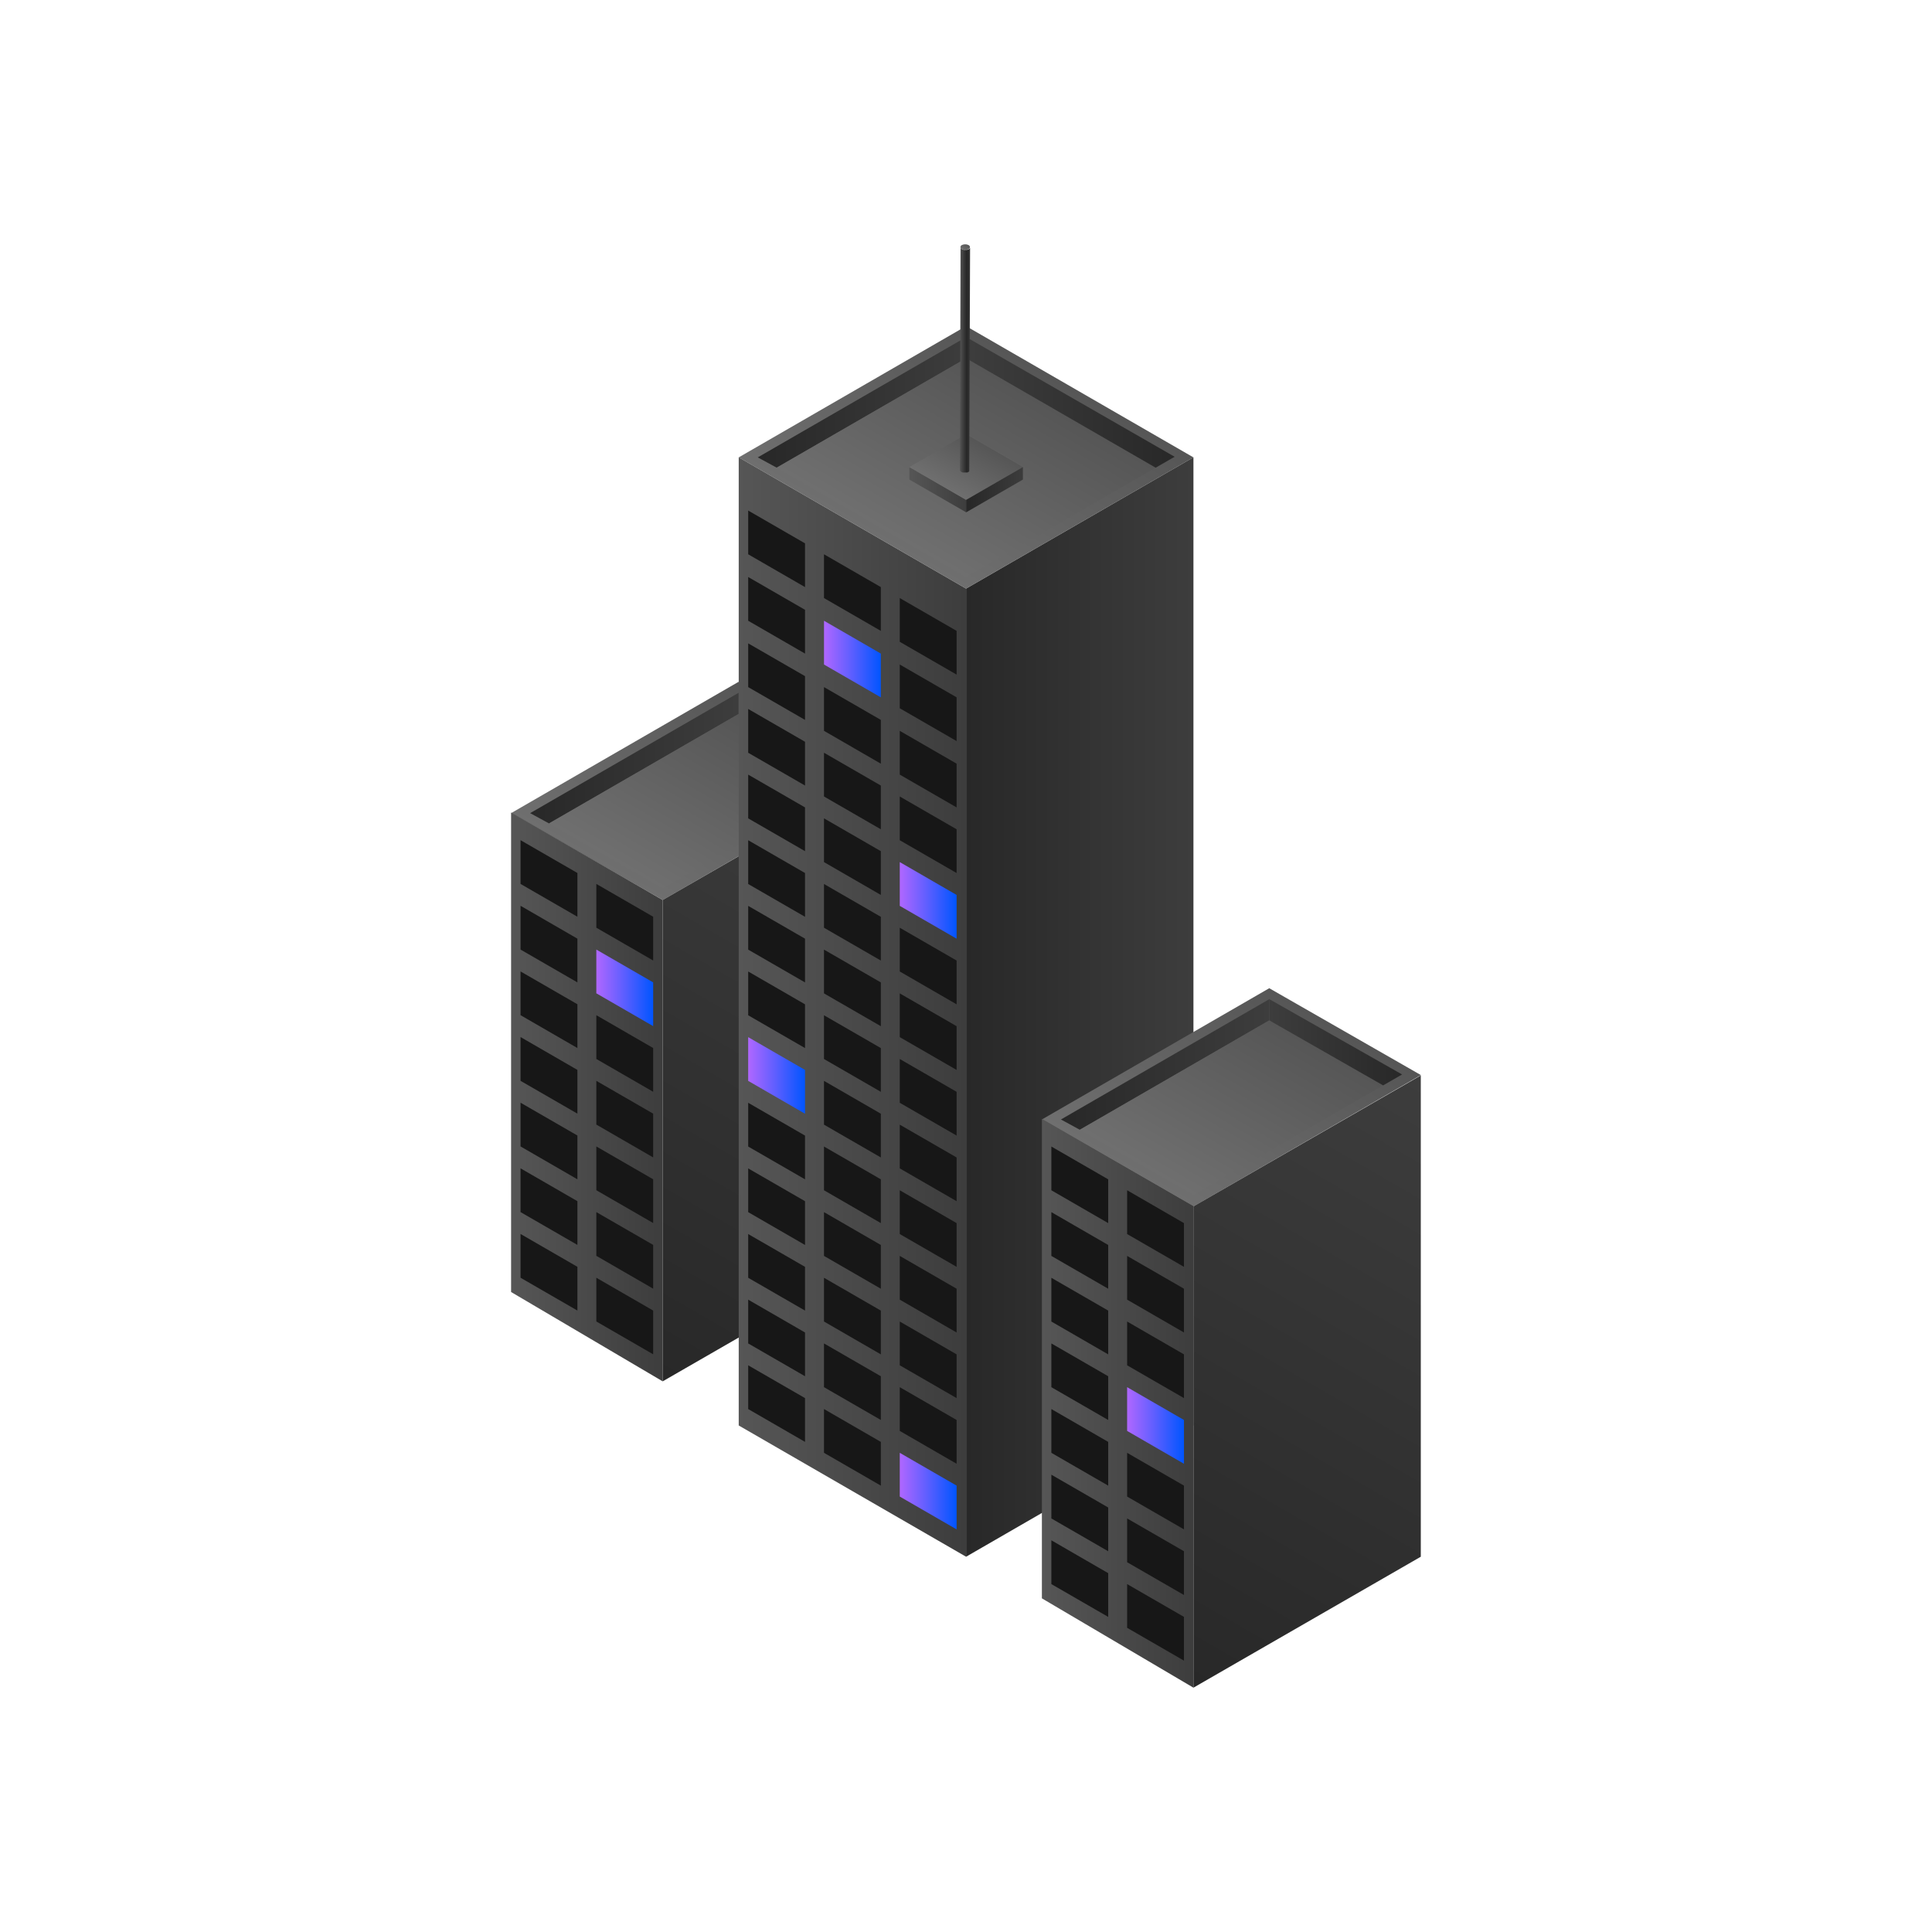 <svg xmlns="http://www.w3.org/2000/svg" xmlns:xlink="http://www.w3.org/1999/xlink" width="500" height="500" viewBox="0 0 500 500"><defs><style>.cls-1{fill:url(#linear-gradient);}.cls-2{fill:url(#linear-gradient-2);}.cls-3{fill:url(#linear-gradient-3);}.cls-4{fill:url(#linear-gradient-4);}.cls-5{fill:url(#linear-gradient-5);}.cls-6{fill:url(#linear-gradient-6);}.cls-7{fill:#171717;}.cls-8{fill:url(#linear-gradient-7);}.cls-9{fill:url(#linear-gradient-8);}.cls-10{fill:url(#linear-gradient-9);}.cls-11{fill:url(#linear-gradient-10);}.cls-12{fill:url(#linear-gradient-11);}.cls-13{fill:url(#linear-gradient-12);}.cls-14{fill:url(#linear-gradient-13);}.cls-15{fill:url(#linear-gradient-14);}.cls-16{fill:url(#linear-gradient-15);}.cls-17{fill:url(#linear-gradient-16);}.cls-18{fill:url(#linear-gradient-17);}.cls-19{fill:url(#linear-gradient-18);}.cls-20{fill:url(#linear-gradient-19);}.cls-21{fill:url(#linear-gradient-20);}.cls-22{fill:url(#linear-gradient-21);}.cls-23{fill:url(#linear-gradient-22);}.cls-24{fill:url(#linear-gradient-23);}.cls-25{fill:url(#linear-gradient-24);}.cls-26{fill:url(#linear-gradient-25);}.cls-27{fill:url(#linear-gradient-26);}.cls-28{fill:url(#linear-gradient-27);}.cls-29{fill:url(#linear-gradient-28);}.cls-30{fill:url(#linear-gradient-29);}</style><linearGradient id="linear-gradient" x1="166.57" y1="230.24" x2="196.06" y2="179.15" gradientUnits="userSpaceOnUse"><stop offset="0" stop-color="#6f6f6f"/><stop offset="1" stop-color="#565656"/></linearGradient><linearGradient id="linear-gradient-2" x1="137.2" y1="196.2" x2="191.14" y2="196.2" gradientUnits="userSpaceOnUse"><stop offset="0" stop-color="#282828"/><stop offset="1" stop-color="#3d3d3d"/></linearGradient><linearGradient id="linear-gradient-3" x1="169.02" y1="228.66" x2="193.61" y2="186.06" xlink:href="#linear-gradient"/><linearGradient id="linear-gradient-4" x1="191.14" y1="190.46" x2="225.49" y2="190.46" gradientUnits="userSpaceOnUse"><stop offset="0" stop-color="#3d3d3d"/><stop offset="1" stop-color="#282828"/></linearGradient><linearGradient id="linear-gradient-5" x1="132.27" y1="283.88" x2="171.5" y2="283.88" gradientUnits="userSpaceOnUse"><stop offset="0" stop-color="#565656"/><stop offset="1" stop-color="#3d3d3d"/></linearGradient><linearGradient id="linear-gradient-6" x1="159.26" y1="350.42" x2="242.58" y2="206.1" xlink:href="#linear-gradient-2"/><linearGradient id="linear-gradient-7" x1="191.18" y1="260.62" x2="250.02" y2="260.62" xlink:href="#linear-gradient-5"/><linearGradient id="linear-gradient-8" x1="213.25" y1="170.56" x2="227.96" y2="170.56" gradientUnits="userSpaceOnUse"><stop offset="0" stop-color="#b067ff"/><stop offset="0.44" stop-color="#655fff"/><stop offset="1" stop-color="#05f"/></linearGradient><linearGradient id="linear-gradient-9" x1="232.86" y1="233.02" x2="247.57" y2="233.02" xlink:href="#linear-gradient-8"/><linearGradient id="linear-gradient-10" x1="250.02" y1="260.62" x2="308.86" y2="260.62" xlink:href="#linear-gradient-2"/><linearGradient id="linear-gradient-11" x1="235.31" y1="143.85" x2="264.73" y2="92.89" xlink:href="#linear-gradient"/><linearGradient id="linear-gradient-12" x1="-517.45" y1="104.14" x2="-463.06" y2="104.14" gradientTransform="translate(709.27) scale(0.99 1)" xlink:href="#linear-gradient-2"/><linearGradient id="linear-gradient-13" x1="237.77" y1="142.27" x2="262.28" y2="99.81" xlink:href="#linear-gradient"/><linearGradient id="linear-gradient-14" x1="-463.06" y1="104.14" x2="-408.67" y2="104.14" gradientTransform="translate(709.27) scale(0.99 1)" xlink:href="#linear-gradient-4"/><linearGradient id="linear-gradient-15" x1="193.64" y1="278.32" x2="208.35" y2="278.32" xlink:href="#linear-gradient-8"/><linearGradient id="linear-gradient-16" x1="232.86" y1="385.89" x2="247.57" y2="385.89" xlink:href="#linear-gradient-8"/><linearGradient id="linear-gradient-17" x1="235.34" y1="126.74" x2="250.04" y2="126.74" xlink:href="#linear-gradient-5"/><linearGradient id="linear-gradient-18" x1="246.36" y1="127.25" x2="253.71" y2="114.52" xlink:href="#linear-gradient"/><linearGradient id="linear-gradient-19" x1="-463.08" y1="126.74" x2="-448.26" y2="126.74" gradientTransform="translate(709.27) scale(0.99 1)" xlink:href="#linear-gradient-2"/><linearGradient id="linear-gradient-20" x1="248.35" y1="93.17" x2="251.06" y2="93.17" gradientUnits="userSpaceOnUse"><stop offset="0" stop-color="#565656"/><stop offset="0.65" stop-color="#282828"/><stop offset="0.81" stop-color="#2b2b2b"/><stop offset="0.94" stop-color="#353535"/><stop offset="1" stop-color="#3d3d3d"/></linearGradient><linearGradient id="linear-gradient-21" x1="249.34" y1="64.75" x2="250.24" y2="63.19" xlink:href="#linear-gradient"/><linearGradient id="linear-gradient-22" x1="303.94" y1="309.53" x2="333.43" y2="258.43" xlink:href="#linear-gradient"/><linearGradient id="linear-gradient-23" x1="274.57" y1="275.49" x2="328.5" y2="275.49" xlink:href="#linear-gradient-2"/><linearGradient id="linear-gradient-24" x1="306.39" y1="307.94" x2="330.98" y2="265.34" xlink:href="#linear-gradient"/><linearGradient id="linear-gradient-25" x1="328.5" y1="269.74" x2="362.85" y2="269.74" xlink:href="#linear-gradient-4"/><linearGradient id="linear-gradient-26" x1="269.64" y1="363.16" x2="308.86" y2="363.16" xlink:href="#linear-gradient-5"/><linearGradient id="linear-gradient-27" x1="291.7" y1="368.91" x2="306.41" y2="368.91" xlink:href="#linear-gradient-8"/><linearGradient id="linear-gradient-28" x1="296.62" y1="429.7" x2="379.95" y2="285.39" xlink:href="#linear-gradient-2"/><linearGradient id="linear-gradient-29" x1="154.33" y1="255.66" x2="169.04" y2="255.66" xlink:href="#linear-gradient-8"/></defs><g id="Dark_Theme_Objects" data-name="Dark Theme Objects"><polygon class="cls-1" points="191.11 176.47 132.27 210.44 171.52 232.92 230.36 198.95 191.11 176.47"/><polygon class="cls-2" points="191.14 179.3 191.14 184.8 142.1 213.11 137.2 210.44 191.14 179.3"/><polygon class="cls-3" points="191.11 184.8 142.07 213.11 171.52 229.93 220.56 201.62 191.11 184.8"/><polygon class="cls-4" points="225.49 198.79 191.14 179.3 191.14 184.8 220.58 201.62 225.49 198.79"/><polygon class="cls-5" points="132.27 334.37 171.5 357.49 171.5 232.92 132.27 210.28 132.27 334.37"/><polygon class="cls-6" points="230.34 199.04 171.5 232.92 171.5 357.49 230.34 323.6 230.34 199.04"/><polygon class="cls-7" points="154.33 228.76 154.33 240.09 169.04 248.58 169.04 237.25 154.33 228.76"/><polygon class="cls-7" points="134.72 217.44 134.72 228.76 149.43 237.25 149.43 225.93 134.72 217.44"/><polygon class="cls-7" points="134.72 234.42 134.72 245.75 149.43 254.24 149.43 242.92 134.72 234.42"/><polygon class="cls-7" points="154.33 262.73 154.33 274.06 169.04 282.55 169.04 271.23 154.33 262.73"/><polygon class="cls-7" points="134.72 251.41 134.72 262.73 149.43 271.23 149.43 259.9 134.72 251.41"/><polygon class="cls-7" points="154.33 279.72 154.33 291.04 169.04 299.54 169.04 288.21 154.33 279.72"/><polygon class="cls-7" points="134.72 268.39 134.72 279.72 149.43 288.21 149.43 276.89 134.72 268.39"/><polygon class="cls-7" points="154.33 296.7 154.33 308.03 169.04 316.52 169.04 305.2 154.33 296.7"/><polygon class="cls-7" points="134.72 285.38 134.72 296.7 149.43 305.2 149.43 293.87 134.72 285.38"/><polygon class="cls-7" points="154.33 313.69 154.33 325.01 169.04 333.51 169.04 322.18 154.33 313.69"/><polygon class="cls-7" points="134.72 302.37 134.72 313.69 149.43 322.18 149.43 310.86 134.72 302.37"/><polygon class="cls-7" points="154.33 330.68 154.33 342 169.04 350.49 169.04 339.17 154.33 330.68"/><polygon class="cls-7" points="134.72 319.35 134.72 330.68 149.43 339.17 149.43 327.85 134.72 319.35"/><polygon class="cls-8" points="191.18 368.91 250.02 402.88 250.02 152.32 191.18 118.35 191.18 368.91"/><polygon class="cls-9" points="213.25 160.65 213.25 171.98 227.96 180.47 227.96 169.15 213.25 160.65"/><polygon class="cls-10" points="232.86 223.11 232.86 234.44 247.57 242.93 247.57 231.61 232.86 223.11"/><polygon class="cls-11" points="308.86 118.35 250.02 152.32 250.02 402.88 308.86 368.91 308.86 118.35"/><polygon class="cls-12" points="250.02 84.4 191.18 118.37 250.02 152.34 308.86 118.37 250.02 84.4"/><polygon class="cls-13" points="250.05 87.23 250.05 92.73 201.02 121.04 196.11 118.37 250.05 87.23"/><polygon class="cls-14" points="250.02 92.73 200.99 121.04 250.02 149.35 299.06 121.04 250.02 92.73"/><polygon class="cls-15" points="303.99 118.21 250.05 87.23 250.05 92.73 299.08 121.04 303.99 118.21"/><polygon class="cls-7" points="213.25 211.79 213.25 223.11 227.96 231.61 227.96 220.28 213.25 211.79"/><polygon class="cls-7" points="193.63 200.47 193.63 211.79 208.34 220.28 208.34 208.96 193.63 200.47"/><polygon class="cls-7" points="213.25 228.78 213.25 240.1 227.96 248.59 227.96 237.27 213.25 228.78"/><polygon class="cls-7" points="193.63 217.45 193.63 228.78 208.34 237.27 208.34 225.94 193.63 217.45"/><polygon class="cls-7" points="232.86 240.1 232.86 251.42 247.57 259.92 247.57 248.59 232.86 240.1"/><polygon class="cls-7" points="213.25 194.81 213.25 206.13 227.96 214.62 227.96 203.3 213.25 194.81"/><polygon class="cls-7" points="193.63 183.48 193.63 194.81 208.34 203.3 208.34 191.97 193.63 183.48"/><polygon class="cls-7" points="232.86 206.13 232.86 217.45 247.57 225.94 247.57 214.62 232.86 206.13"/><polygon class="cls-7" points="213.25 177.82 213.25 189.14 227.96 197.64 227.96 186.31 213.25 177.82"/><polygon class="cls-7" points="193.63 166.5 193.63 177.82 208.34 186.31 208.34 174.99 193.63 166.5"/><polygon class="cls-7" points="232.86 189.14 232.86 200.47 247.57 208.96 247.57 197.64 232.86 189.14"/><polygon class="cls-7" points="193.63 149.33 193.63 160.65 208.34 169.15 208.34 157.82 193.63 149.33"/><polygon class="cls-7" points="232.86 171.98 232.86 183.3 247.57 191.79 247.57 180.47 232.86 171.98"/><polygon class="cls-7" points="213.25 143.45 213.25 154.78 227.96 163.27 227.96 151.94 213.25 143.45"/><polygon class="cls-7" points="193.63 132.13 193.63 143.45 208.34 151.94 208.34 140.62 193.63 132.13"/><polygon class="cls-7" points="232.86 154.78 232.86 166.1 247.57 174.59 247.57 163.27 232.86 154.78"/><polygon class="cls-7" points="213.25 245.76 213.25 257.09 227.96 265.58 227.96 254.25 213.25 245.76"/><polygon class="cls-7" points="193.63 234.44 193.63 245.76 208.34 254.25 208.34 242.93 193.63 234.44"/><polygon class="cls-7" points="232.86 257.09 232.86 268.41 247.57 276.9 247.57 265.58 232.86 257.09"/><polygon class="cls-7" points="213.25 262.75 213.25 274.07 227.96 282.56 227.96 271.24 213.25 262.75"/><polygon class="cls-7" points="193.63 251.42 193.63 262.75 208.34 271.24 208.34 259.92 193.63 251.42"/><polygon class="cls-7" points="232.86 274.07 232.86 285.4 247.57 293.89 247.57 282.56 232.86 274.07"/><polygon class="cls-7" points="213.25 279.73 213.25 291.06 227.96 299.55 227.96 288.23 213.25 279.73"/><polygon class="cls-16" points="193.63 268.41 193.63 279.73 208.34 288.23 208.34 276.9 193.63 268.41"/><polygon class="cls-7" points="232.86 291.06 232.86 302.38 247.57 310.87 247.57 299.55 232.86 291.06"/><polygon class="cls-7" points="213.25 296.72 213.25 308.04 227.96 316.54 227.96 305.21 213.25 296.72"/><polygon class="cls-7" points="193.63 285.4 193.63 296.72 208.34 305.21 208.34 293.89 193.63 285.4"/><polygon class="cls-7" points="232.86 308.04 232.86 319.37 247.57 327.86 247.57 316.54 232.86 308.04"/><polygon class="cls-7" points="213.25 313.7 213.25 325.03 227.96 333.52 227.96 322.2 213.25 313.7"/><polygon class="cls-7" points="193.63 302.38 193.63 313.7 208.34 322.2 208.34 310.87 193.63 302.38"/><polygon class="cls-7" points="232.86 325.03 232.86 336.35 247.57 344.85 247.57 333.52 232.86 325.03"/><polygon class="cls-7" points="213.25 330.69 213.25 342.01 227.96 350.51 227.96 339.18 213.25 330.69"/><polygon class="cls-7" points="193.63 319.37 193.63 330.69 208.34 339.18 208.34 327.86 193.63 319.37"/><polygon class="cls-7" points="232.86 342.01 232.86 353.34 247.57 361.83 247.57 350.51 232.86 342.01"/><polygon class="cls-7" points="213.25 347.68 213.25 359 227.96 367.49 227.96 356.17 213.25 347.68"/><polygon class="cls-7" points="193.63 336.35 193.63 347.68 208.34 356.17 208.34 344.85 193.63 336.35"/><polygon class="cls-7" points="232.86 359 232.86 370.32 247.57 378.82 247.57 367.49 232.86 359"/><polygon class="cls-7" points="213.25 364.66 213.25 375.99 227.96 384.48 227.96 373.16 213.25 364.66"/><polygon class="cls-7" points="193.63 353.34 193.63 364.66 208.34 373.16 208.34 361.83 193.63 353.34"/><polygon class="cls-17" points="232.86 375.99 232.86 387.31 247.57 395.8 247.57 384.48 232.86 375.99"/><polygon class="cls-18" points="235.34 124.11 250.04 132.59 250.04 129.37 235.34 120.88 235.34 124.11"/><polygon class="cls-19" points="250.04 112.4 235.34 120.88 250.04 129.37 264.73 120.88 250.04 112.4"/><polygon class="cls-20" points="264.73 120.88 264.73 124.11 250.04 132.59 250.04 129.37 264.73 120.88"/><path class="cls-21" d="M251,64.25h0a.8.8,0,0,1-.27.24,2,2,0,0,1-.39.15h-.06a2.12,2.12,0,0,1-.44,0h0a2.4,2.4,0,0,1-.46,0h0a1.34,1.34,0,0,1-.41-.15.66.66,0,0,1-.38-.53l-.16,57.65a.62.62,0,0,0,.37.52.66.66,0,0,0,.19.09l.15.06h.14l.13,0h.52l.16,0,.07,0h.06l.11,0a1.39,1.39,0,0,0,.28-.12h0a.74.74,0,0,0,.16-.12l.08-.09,0,0h0l0,0,0-.07a.24.24,0,0,0,0-.08.17.17,0,0,0,0-.07h0L251.06,64A.48.48,0,0,1,251,64.25Z"/><path class="cls-22" d="M250.69,63.45a.55.55,0,0,1,0,1,2,2,0,0,1-1.8,0,.55.55,0,0,1,0-1A2,2,0,0,1,250.69,63.45Z"/><polygon class="cls-23" points="328.48 255.75 269.64 289.72 308.89 312.21 367.73 278.23 328.48 255.75"/><polygon class="cls-24" points="328.5 258.58 328.5 264.08 279.47 292.39 274.57 289.72 328.5 258.58"/><polygon class="cls-25" points="328.48 264.08 279.44 292.39 308.89 309.21 357.93 280.9 328.48 264.08"/><polygon class="cls-26" points="362.86 278.07 328.5 258.58 328.5 264.08 357.95 280.9 362.86 278.07"/><polygon class="cls-27" points="269.64 413.65 308.86 436.77 308.86 312.21 269.64 289.56 269.64 413.65"/><polygon class="cls-28" points="291.7 359 291.7 370.32 306.41 378.82 306.41 367.49 291.7 359"/><polygon class="cls-29" points="367.7 278.32 308.86 312.21 308.86 436.77 367.7 402.88 367.7 278.32"/><polygon class="cls-7" points="291.7 308.04 291.7 319.37 306.41 327.86 306.41 316.54 291.7 308.04"/><polygon class="cls-7" points="272.09 296.72 272.09 308.04 286.8 316.54 286.8 305.21 272.09 296.72"/><polygon class="cls-7" points="291.7 325.03 291.7 336.35 306.41 344.85 306.41 333.52 291.7 325.03"/><polygon class="cls-7" points="272.09 313.7 272.09 325.03 286.8 333.52 286.8 322.2 272.09 313.7"/><polygon class="cls-7" points="291.7 342.01 291.7 353.34 306.41 361.83 306.41 350.51 291.7 342.01"/><polygon class="cls-7" points="272.09 330.69 272.09 342.01 286.8 350.51 286.8 339.18 272.09 330.69"/><polygon class="cls-7" points="272.09 347.68 272.09 359 286.8 367.49 286.8 356.17 272.09 347.68"/><polygon class="cls-7" points="291.7 375.99 291.7 387.31 306.41 395.8 306.41 384.48 291.7 375.99"/><polygon class="cls-7" points="272.09 364.66 272.09 375.99 286.8 384.48 286.8 373.16 272.09 364.66"/><polygon class="cls-7" points="291.7 392.97 291.7 404.3 306.41 412.79 306.41 401.46 291.7 392.97"/><polygon class="cls-7" points="272.09 381.65 272.09 392.97 286.8 401.46 286.8 390.14 272.09 381.65"/><polygon class="cls-7" points="291.7 409.96 291.7 421.28 306.41 429.77 306.41 418.45 291.7 409.96"/><polygon class="cls-7" points="272.09 398.63 272.09 409.96 286.8 418.45 286.8 407.13 272.09 398.63"/><polygon class="cls-30" points="154.33 245.75 154.33 257.07 169.04 265.56 169.04 254.24 154.33 245.75"/></g></svg>